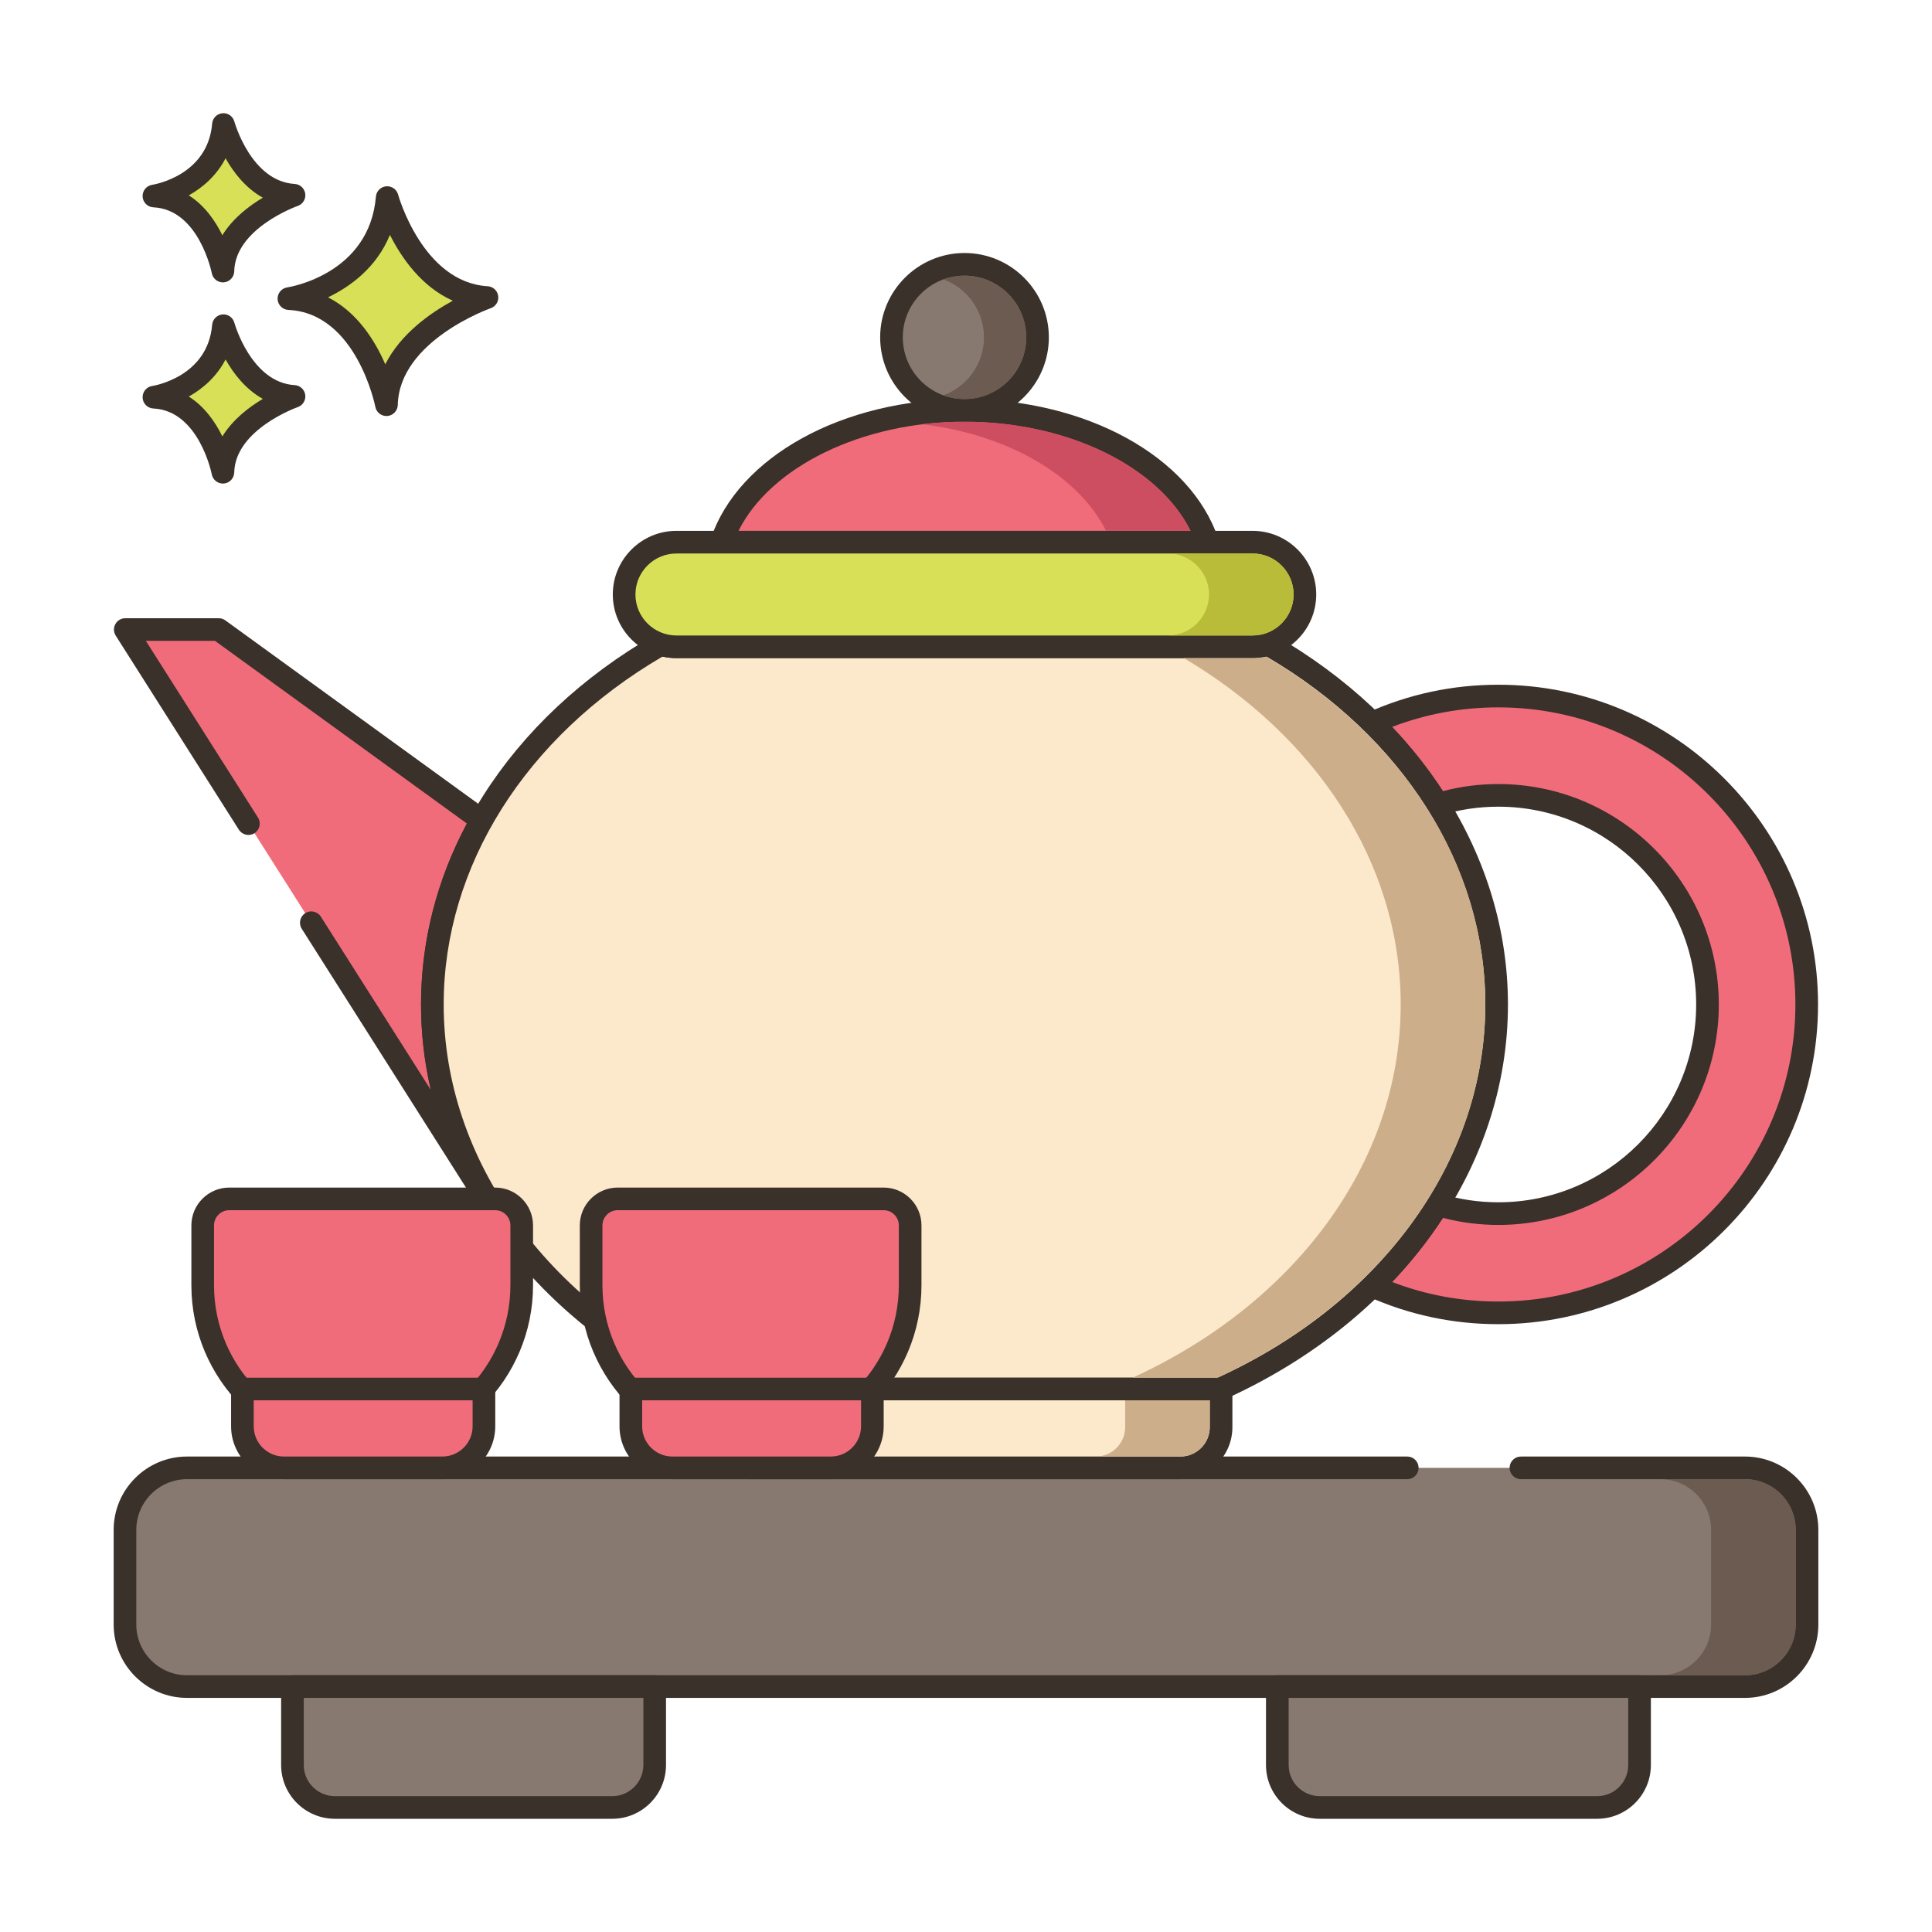 <?xml version="1.0" encoding="utf-8"?>
<!-- Generator: Adobe Illustrator 22.0.1, SVG Export Plug-In . SVG Version: 6.00 Build 0)  -->
<svg version="1.1" id="Layer_2" xmlns="http://www.w3.org/2000/svg" xmlns:xlink="http://www.w3.org/1999/xlink" x="0px" y="0px"
	 viewBox="0 0 256 256" style="enable-background:new 0 0 256 256;" xml:space="preserve">
<style type="text/css">
	.st0{fill:#3A312A;}
	.st1{fill:#D7E057;}
	.st2{fill:#FCE8CB;}
	.st3{fill:#8AC6DD;}
	.st4{fill-rule:evenodd;clip-rule:evenodd;fill:#FCE8CB;}
	.st5{fill:#F5978A;}
	.st6{fill:#87796F;}
	.st7{fill:#F16C7A;}
	.st8{fill:#68A8BC;}
	.st9{fill:#B9BC39;}
	.st10{fill:#CE4E61;}
	.st11{fill:#6B5B51;}
	.st12{fill:#CCAE8B;}
	.st13{fill-rule:evenodd;clip-rule:evenodd;fill:#F16C7A;}
</style>
<g>
	<g>
		<g>
			<path class="st1" d="M51.305,26.178c-0.974,11.564-13.025,13.39-13.025,13.39c10.347,0.487,12.925,14.059,12.925,14.059
				c0.221-9.677,13.321-14.202,13.321-14.202C54.714,38.838,51.305,26.178,51.305,26.178z"/>
		</g>
	</g>
	<g>
		<g>
			<path class="st0" d="M64.617,37.927c-8.605-0.514-11.832-12.024-11.864-12.14c-0.191-0.703-0.863-1.162-1.583-1.102
				c-0.725,0.066-1.298,0.642-1.359,1.367c-0.86,10.215-11.313,11.963-11.754,12.032c-0.763,0.115-1.313,0.79-1.273,1.561
				c0.04,0.77,0.657,1.384,1.427,1.421c9.028,0.425,11.499,12.718,11.523,12.842c0.137,0.711,0.759,1.217,1.472,1.217
				c0.042,0,0.084-0.001,0.126-0.005c0.764-0.064,1.357-0.693,1.375-1.459c0.195-8.508,12.192-12.777,12.313-12.819
				c0.675-0.235,1.092-0.915,0.994-1.623C65.915,38.511,65.331,37.97,64.617,37.927z M51.051,48.273
				c-1.357-3.13-3.709-6.907-7.587-8.876c2.931-1.405,6.409-3.913,8.202-8.273c1.551,3.071,4.2,6.88,8.334,8.722
				C56.993,41.486,53.077,44.252,51.051,48.273z"/>
		</g>
	</g>
	<g>
		<g>
			<path class="st1" d="M29.607,43.159c-0.689,8.179-9.212,9.471-9.212,9.471c7.318,0.344,9.142,9.944,9.142,9.944
				c0.156-6.844,9.422-10.045,9.422-10.045C32.017,52.113,29.607,43.159,29.607,43.159z"/>
		</g>
	</g>
	<g>
		<g>
			<path class="st0" d="M39.048,51.031c-5.766-0.345-7.972-8.185-7.994-8.264c-0.19-0.702-0.856-1.169-1.582-1.102
				c-0.726,0.065-1.299,0.642-1.36,1.368c-0.579,6.871-7.646,8.066-7.942,8.113c-0.763,0.115-1.313,0.79-1.273,1.561
				c0.04,0.77,0.657,1.384,1.427,1.421c6.036,0.284,7.724,8.644,7.739,8.726c0.135,0.713,0.759,1.22,1.472,1.22
				c0.042,0,0.083-0.001,0.125-0.005c0.765-0.063,1.358-0.694,1.376-1.461c0.13-5.709,8.332-8.634,8.413-8.662
				c0.677-0.234,1.094-0.913,0.996-1.622C40.347,51.615,39.763,51.074,39.048,51.031z M29.463,57.826
				c-0.924-1.886-2.34-3.947-4.447-5.28c1.856-1.042,3.697-2.63,4.871-4.917c1.057,1.874,2.654,3.955,4.941,5.224
				C32.978,53.954,30.839,55.594,29.463,57.826z"/>
		</g>
	</g>
	<g>
		<g>
			<path class="st1" d="M29.607,16.501c-0.689,8.179-9.212,9.471-9.212,9.471c7.318,0.344,9.142,9.944,9.142,9.944
				c0.156-6.844,9.422-10.045,9.422-10.045C32.017,25.456,29.607,16.501,29.607,16.501z"/>
		</g>
	</g>
	<g>
		<g>
			<path class="st0" d="M39.048,24.374c-5.767-0.345-7.973-8.186-7.994-8.265c-0.19-0.702-0.856-1.17-1.582-1.102
				c-0.726,0.065-1.299,0.642-1.36,1.368c-0.579,6.871-7.646,8.067-7.942,8.114c-0.763,0.115-1.313,0.79-1.273,1.561
				c0.04,0.77,0.657,1.384,1.428,1.421c6.035,0.284,7.723,8.644,7.739,8.726c0.135,0.713,0.759,1.22,1.472,1.22
				c0.042,0,0.083-0.001,0.125-0.005c0.765-0.063,1.358-0.694,1.376-1.461c0.13-5.709,8.332-8.634,8.413-8.662
				c0.676-0.234,1.094-0.913,0.996-1.622C40.347,24.958,39.763,24.417,39.048,24.374z M29.463,31.168
				c-0.924-1.885-2.34-3.947-4.447-5.28c1.856-1.041,3.697-2.63,4.871-4.916c1.057,1.874,2.655,3.954,4.941,5.224
				C32.978,27.297,30.839,28.936,29.463,31.168z"/>
		</g>
	</g>
	<g>
		<g>
			<path class="st6" d="M231.22,194.499H24.78c-4.54,0-8.22,3.68-8.22,8.22v12.539c0,4.54,3.68,8.22,8.22,8.22h206.44
				c4.54,0,8.22-3.68,8.22-8.22v-12.539C239.44,198.179,235.76,194.499,231.22,194.499z"/>
		</g>
	</g>
	<g>
		<g>
			<path class="st0" d="M231.22,192.999H201.53c-0.828,0-1.5,0.671-1.5,1.5s0.672,1.5,1.5,1.5h29.689
				c3.706,0,6.721,3.015,6.721,6.72v12.54c0,3.705-3.015,6.72-6.721,6.72H24.78c-3.706,0-6.72-3.015-6.72-6.72v-12.54
				c0-3.705,3.015-6.72,6.72-6.72h161.69c0.828,0,1.5-0.671,1.5-1.5s-0.672-1.5-1.5-1.5H24.78c-5.36,0-9.72,4.36-9.72,9.72v12.54
				c0,5.359,4.36,9.72,9.72,9.72h206.44c5.36,0,9.721-4.36,9.721-9.72v-12.54C240.94,197.359,236.58,192.999,231.22,192.999z"/>
		</g>
	</g>
	<g>
		<g>
			<path class="st6" d="M169.25,223.478v10.396c0,3.107,2.518,5.625,5.625,5.625h36.75c3.107,0,5.625-2.518,5.625-5.625v-10.396
				H169.25z"/>
		</g>
	</g>
	<g>
		<g>
			<path class="st0" d="M217.25,221.978h-48c-0.828,0-1.5,0.671-1.5,1.5v10.396c0,3.929,3.196,7.125,7.125,7.125h36.75
				c3.929,0,7.125-3.196,7.125-7.125v-10.396C218.75,222.649,218.078,221.978,217.25,221.978z M215.75,233.874
				c0,2.274-1.851,4.125-4.125,4.125h-36.75c-2.274,0-4.125-1.851-4.125-4.125v-8.896h45V233.874z"/>
		</g>
	</g>
	<g>
		<g>
			<path class="st6" d="M38.75,223.478v10.396c0,3.107,2.518,5.625,5.625,5.625h36.75c3.107,0,5.625-2.518,5.625-5.625v-10.396
				H38.75z"/>
		</g>
	</g>
	<g>
		<g>
			<path class="st0" d="M86.75,221.978h-48c-0.829,0-1.5,0.671-1.5,1.5v10.396c0,3.929,3.196,7.125,7.125,7.125h36.75
				c3.929,0,7.125-3.196,7.125-7.125v-10.396C88.25,222.649,87.579,221.978,86.75,221.978z M85.25,233.874
				c0,2.274-1.851,4.125-4.125,4.125h-36.75c-2.274,0-4.125-1.851-4.125-4.125v-8.896h45V233.874z"/>
		</g>
	</g>
	<g>
		<g>
			<path class="st7" d="M198.54,92.23c-5.94,0-11.6,1.27-16.7,3.56c3.37,3.3,6.29,6.92,8.69,10.79c2.53-0.78,5.23-1.19,8.01-1.19
				c15.28,0,27.71,12.43,27.71,27.71c0,15.28-12.43,27.71-27.71,27.71c-2.78,0-5.47-0.41-8-1.18c-2.41,3.87-5.34,7.48-8.7,10.77
				c5.1,2.29,10.76,3.56,16.7,3.56c22.53,0,40.86-18.33,40.86-40.86C239.4,110.56,221.07,92.23,198.54,92.23z"/>
		</g>
	</g>
	<g>
		<g>
			<path class="st0" d="M198.54,90.73c-6.034,0-11.859,1.242-17.314,3.692c-0.453,0.203-0.775,0.617-0.862,1.105
				s0.073,0.988,0.427,1.335c3.29,3.222,6.139,6.757,8.466,10.509c0.358,0.58,1.063,0.842,1.717,0.643
				c2.417-0.746,4.963-1.124,7.567-1.124c14.452,0,26.21,11.758,26.21,26.21s-11.758,26.21-26.21,26.21
				c-2.587,0-5.132-0.375-7.563-1.115c-0.651-0.198-1.351,0.065-1.71,0.642c-2.321,3.727-5.173,7.257-8.477,10.491
				c-0.354,0.347-0.514,0.847-0.427,1.335s0.409,0.902,0.862,1.105c5.455,2.45,11.28,3.692,17.314,3.692
				c23.357,0,42.36-19.002,42.36-42.36C240.9,109.737,221.897,90.73,198.54,90.73z M198.54,172.46c-4.871,0-9.595-0.87-14.072-2.59
				c2.542-2.671,4.8-5.518,6.738-8.494c2.377,0.62,4.839,0.934,7.334,0.934c16.106,0,29.21-13.104,29.21-29.21
				s-13.104-29.21-29.21-29.21c-2.511,0-4.976,0.316-7.344,0.94c-1.941-2.992-4.196-5.844-6.729-8.51
				c4.478-1.72,9.201-2.59,14.072-2.59c21.703,0,39.36,17.661,39.36,39.37C237.9,154.803,220.243,172.46,198.54,172.46z"/>
		</g>
	</g>
	<g>
		<g>
			<path class="st7" d="M57.29,133.1c0-8.72,2.33-17,6.52-24.42L28.98,83.42H16.6l16.318,25.717l8.331,13.13l23.22,36.594l0.02-0.17
				C59.88,150.97,57.29,142.28,57.29,133.1z"/>
		</g>
	</g>
	<g>
		<g>
			<path class="st0" d="M65.778,157.921c-4.637-7.764-6.988-16.115-6.988-24.821c0-8.281,2.128-16.249,6.326-23.683
				c0.375-0.664,0.192-1.504-0.425-1.952l-34.83-25.26c-0.256-0.186-0.564-0.286-0.881-0.286H16.6c-0.547,0-1.051,0.298-1.315,0.777
				c-0.264,0.479-0.245,1.064,0.048,1.526l16.318,25.717c0.444,0.7,1.371,0.908,2.07,0.463c0.699-0.444,0.907-1.371,0.463-2.07
				L19.329,84.92h9.165l33.366,24.198c-4.028,7.553-6.069,15.614-6.069,23.982c0,3.84,0.43,7.614,1.283,11.303l-14.557-22.94
				c-0.443-0.699-1.369-0.906-2.07-0.463c-0.7,0.444-0.907,1.371-0.463,2.07l23.221,36.593c0.279,0.44,0.761,0.696,1.267,0.696
				c0.11,0,0.222-0.012,0.333-0.038c0.619-0.141,1.082-0.656,1.156-1.287l0.02-0.17C66.019,158.537,65.948,158.205,65.778,157.921z"
				/>
		</g>
	</g>
	<g>
		<g>
			<path class="st7" d="M127.8,54.38c-15.68,0-28.81,7.45-32.19,17.46H160C156.62,61.83,143.48,54.38,127.8,54.38z"/>
		</g>
	</g>
	<g>
		<g>
			<path class="st0" d="M161.421,71.36c-3.674-10.881-17.499-18.48-33.621-18.48c-16.115,0-29.937,7.599-33.611,18.48
				c-0.154,0.458-0.079,0.962,0.203,1.354c0.282,0.393,0.735,0.625,1.219,0.625H160c0.483,0,0.937-0.233,1.219-0.625
				C161.5,72.322,161.576,71.818,161.421,71.36z M97.856,70.34c4.229-8.49,16.364-14.46,29.943-14.46
				c13.585,0,25.724,5.97,29.954,14.46H97.856z"/>
		</g>
	</g>
	<g>
		<g>
			<path class="st2" d="M168.03,85.39c-0.65,0.2-1.34,0.31-2.06,0.31H89.63c-0.72,0-1.41-0.11-2.06-0.31
				c-18.3,10.49-30.28,27.95-30.28,47.71c0,21.97,14.8,41.08,36.64,50.95h67.74c21.84-9.87,36.64-28.98,36.64-50.95
				C198.31,113.34,186.33,95.88,168.03,85.39z"/>
		</g>
	</g>
	<g>
		<g>
			<path class="st0" d="M168.776,84.089c-0.36-0.206-0.788-0.254-1.187-0.133c-0.527,0.162-1.072,0.244-1.62,0.244H89.63
				c-0.547,0-1.092-0.082-1.62-0.244c-0.396-0.12-0.826-0.073-1.187,0.133C67.392,95.228,55.79,113.55,55.79,133.1
				c0,21.811,14.378,41.857,37.523,52.316c0.194,0.088,0.405,0.133,0.618,0.133h67.74c0.213,0,0.424-0.045,0.618-0.133
				c23.145-10.46,37.522-30.506,37.522-52.316C199.811,113.55,188.209,95.228,168.776,84.089z M161.345,182.55h-67.09
				C72.371,172.546,58.79,153.625,58.79,133.1c0-18.285,10.828-35.479,28.997-46.103c0.606,0.135,1.223,0.203,1.843,0.203h76.34
				c0.62,0,1.238-0.068,1.844-0.203c18.169,10.624,28.997,27.818,28.997,46.103C196.811,153.624,183.229,172.546,161.345,182.55z"/>
		</g>
	</g>
	<g>
		<g>
			<path class="st2" d="M93.805,184.049v5.062c0,2.976,2.412,5.388,5.388,5.388h57.218c2.976,0,5.388-2.412,5.388-5.388v-5.062
				H93.805z"/>
		</g>
	</g>
	<g>
		<g>
			<path class="st0" d="M161.799,182.549H93.805c-0.829,0-1.5,0.671-1.5,1.5v5.062c0,3.798,3.09,6.888,6.888,6.888h57.218
				c3.798,0,6.888-3.09,6.888-6.888v-5.062C163.299,183.22,162.627,182.549,161.799,182.549z M160.299,189.11
				c0,2.144-1.744,3.888-3.888,3.888H99.193c-2.144,0-3.888-1.744-3.888-3.888v-3.562h64.994V189.11z"/>
		</g>
	</g>
	<g>
		<g>
			<path class="st1" d="M165.973,71.84H89.631c-3.828,0-6.932,3.103-6.932,6.932c0,3.828,3.103,6.932,6.932,6.932h76.343
				c3.828,0,6.932-3.103,6.932-6.932C172.905,74.944,169.802,71.84,165.973,71.84z"/>
		</g>
	</g>
	<g>
		<g>
			<path class="st0" d="M165.974,70.34H89.631c-4.649,0-8.432,3.782-8.432,8.432s3.782,8.432,8.432,8.432h76.343
				c4.649,0,8.432-3.782,8.432-8.432S170.623,70.34,165.974,70.34z M165.974,84.204H89.631c-2.995,0-5.432-2.437-5.432-5.432
				s2.437-5.432,5.432-5.432h76.343c2.995,0,5.432,2.437,5.432,5.432S168.969,84.204,165.974,84.204z"/>
		</g>
	</g>
	<g>
		<g>
			
				<ellipse transform="matrix(0.383 -0.924 0.924 0.383 37.595 145.669)" class="st6" cx="127.802" cy="44.702" rx="9.676" ry="9.676"/>
		</g>
	</g>
	<g>
		<g>
			<path class="st0" d="M127.802,33.525c-6.163,0-11.177,5.014-11.177,11.176c0,6.163,5.014,11.177,11.177,11.177
				c6.163,0,11.176-5.014,11.176-11.177C138.978,38.539,133.965,33.525,127.802,33.525z M127.802,52.878
				c-4.509,0-8.177-3.668-8.177-8.177c0-4.508,3.668-8.176,8.177-8.176c4.508,0,8.176,3.668,8.176,8.176
				C135.978,49.21,132.31,52.878,127.802,52.878z"/>
		</g>
	</g>
	<g>
		<g>
			<path class="st7" d="M117.084,158.86h-35.24c-1.942,0-3.515,1.574-3.515,3.515v7.927c0,11.673,9.463,21.135,21.136,21.135
				s21.136-9.463,21.136-21.135v-7.927C120.599,160.434,119.025,158.86,117.084,158.86z"/>
		</g>
	</g>
	<g>
		<g>
			<path class="st0" d="M117.083,157.36h-35.24c-2.766,0-5.016,2.25-5.016,5.016v7.927c0,12.481,10.154,22.635,22.636,22.635
				c12.481,0,22.636-10.154,22.636-22.635v-7.927C122.099,159.61,119.849,157.36,117.083,157.36z M119.099,170.302
				c0,10.827-8.809,19.635-19.636,19.635c-10.827,0-19.636-8.808-19.636-19.635v-7.927c0-1.111,0.904-2.016,2.016-2.016h35.24
				c1.111,0,2.016,0.904,2.016,2.016V170.302z"/>
		</g>
	</g>
	<g>
		<g>
			<path class="st7" d="M83.588,184.049v4.941c0,3.042,2.466,5.508,5.508,5.508h20.989c3.042,0,5.508-2.466,5.508-5.508v-4.941
				H83.588z"/>
		</g>
	</g>
	<g>
		<g>
			<path class="st0" d="M115.593,182.549H83.588c-0.829,0-1.5,0.671-1.5,1.5v4.941c0,3.864,3.144,7.008,7.008,7.008h20.988
				c3.864,0,7.008-3.144,7.008-7.008v-4.941C117.093,183.22,116.422,182.549,115.593,182.549z M114.093,188.99
				c0,2.21-1.798,4.008-4.008,4.008H89.097c-2.21,0-4.008-1.798-4.008-4.008v-3.441h29.005V188.99z"/>
		</g>
	</g>
	<g>
		<g>
			<path class="st7" d="M65.615,158.86h-35.24c-1.942,0-3.515,1.574-3.515,3.515v7.927c0,11.673,9.463,21.135,21.135,21.135
				c11.673,0,21.136-9.463,21.136-21.135v-7.927C69.13,160.434,67.556,158.86,65.615,158.86z"/>
		</g>
	</g>
	<g>
		<g>
			<path class="st0" d="M65.615,157.36h-35.24c-2.766,0-5.016,2.25-5.016,5.016v7.927c0,12.481,10.154,22.635,22.636,22.635
				c12.481,0,22.635-10.154,22.635-22.635v-7.927C70.63,159.61,68.38,157.36,65.615,157.36z M67.63,170.302
				c0,10.827-8.808,19.635-19.635,19.635c-10.827,0-19.636-8.808-19.636-19.635v-7.927c0-1.111,0.904-2.016,2.016-2.016h35.24
				c1.111,0,2.015,0.904,2.015,2.016V170.302z"/>
		</g>
	</g>
	<g>
		<g>
			<path class="st7" d="M32.12,184.049v4.941c0,3.042,2.466,5.508,5.508,5.508h20.989c3.042,0,5.508-2.466,5.508-5.508v-4.941H32.12
				z"/>
		</g>
	</g>
	<g>
		<g>
			<path class="st0" d="M64.124,182.549H32.12c-0.829,0-1.5,0.671-1.5,1.5v4.941c0,3.864,3.144,7.008,7.008,7.008h20.988
				c3.864,0,7.008-3.144,7.008-7.008v-4.941C65.624,183.22,64.953,182.549,64.124,182.549z M62.624,188.99
				c0,2.21-1.798,4.008-4.008,4.008H37.628c-2.21,0-4.008-1.798-4.008-4.008v-3.441h29.005V188.99z"/>
		</g>
	</g>
	<g>
		<g>
			<path class="st11" d="M231.22,196h-11.21c3.71,0,6.72,3.01,6.72,6.72v12.54c0,3.7-3.01,6.72-6.72,6.72h11.21
				c3.71,0,6.72-3.02,6.72-6.72v-12.54C237.94,199.01,234.93,196,231.22,196z"/>
		</g>
	</g>
	<g>
		<g>
			<path class="st10" d="M127.8,55.88c-1.91,0-3.78,0.11-5.6,0.34c11.45,1.37,20.76,6.88,24.35,14.12h11.21
				C153.6,61.95,141.75,55.88,127.8,55.88z"/>
		</g>
	</g>
	<g>
		<g>
			<path class="st12" d="M167.76,87.01c-0.57,0.12-1.17,0.19-1.79,0.19h-9.1c17.39,10.29,28.73,27.02,28.73,45.9
				c0,21.24-14.35,39.77-35.52,49.45h11.21c21.17-9.68,35.52-28.21,35.52-49.45C196.81,114.1,185.33,97.28,167.76,87.01z"/>
		</g>
	</g>
	<g>
		<g>
			<path class="st12" d="M149.09,185.55v3.56c0,2.14-1.74,3.89-3.89,3.89h11.21c2.14,0,3.89-1.75,3.89-3.89v-3.56H149.09z"/>
		</g>
	</g>
	<g>
		<g>
			<path class="st9" d="M165.97,73.34h-11.21c3,0,5.44,2.44,5.44,5.43c0,3-2.44,5.43-5.44,5.43h11.21c3,0,5.44-2.43,5.44-5.43
				C171.41,75.78,168.97,73.34,165.97,73.34z"/>
		</g>
	</g>
	<g>
		<g>
			<path class="st11" d="M127.8,36.53c-0.98,0-1.92,0.17-2.79,0.49c3.13,1.15,5.37,4.16,5.37,7.68c0,3.53-2.24,6.54-5.38,7.68
				c0.87,0.33,1.81,0.5,2.8,0.5c4.51,0,8.18-3.67,8.18-8.18S132.31,36.53,127.8,36.53z"/>
		</g>
	</g>
</g>
</svg>
